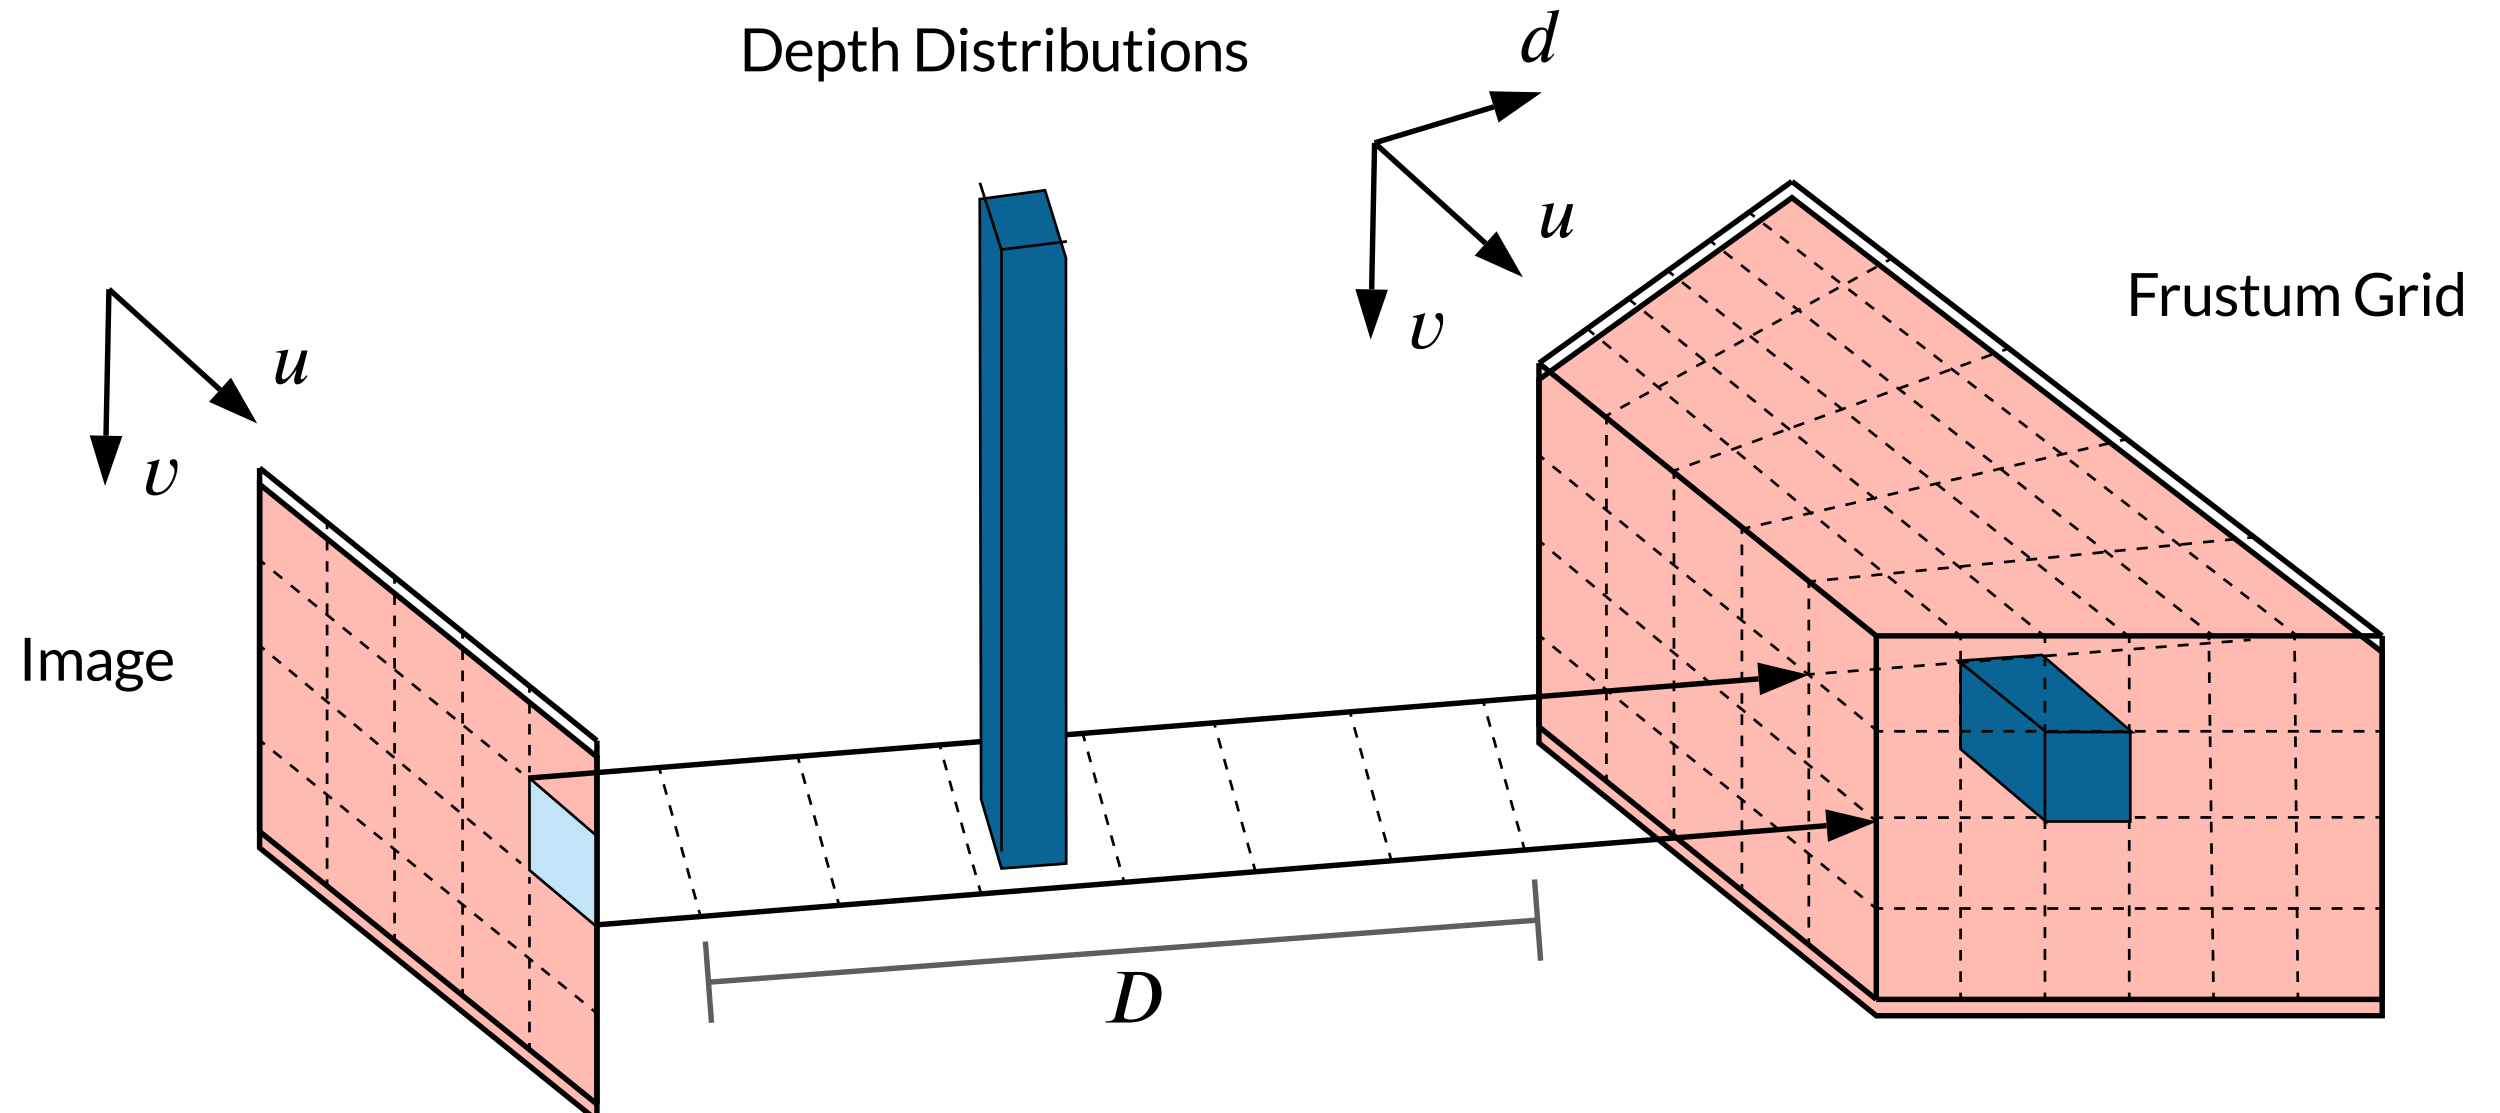 <svg xmlns="http://www.w3.org/2000/svg" xmlns:xlink="http://www.w3.org/1999/xlink" xmlns:lucid="lucid" width="919.69" height="409.45"><g transform="translate(0 0)" lucid:page-tab-id="0_0"><path d="M95.5 172.16l124.1 100.3V406.2L95.5 305.9z" stroke="#000" stroke-width="2" fill="#ffbbb1" filter="url(#a)"/><path d="M95.5 304.9V173.16M95.5 304.87v1.03M95.5 173.2v-1.04M218.82 271.84L96.3 172.8M218.8 271.82l.8.65M96.3 172.8l-.8-.64M218.82 405.58L96.3 306.53M218.8 405.56l.8.64M96.3 306.54l-.8-.64" stroke="#000" stroke-width="2" fill="none"/><path d="M120.33 325.46v-1.95m0-3.9v-3.9m0-3.9v-3.9m0-3.9v-3.92m0-3.9v-3.9m0-3.9v-3.9m0-3.92v-3.9m0-3.9v-3.9m0-3.9v-3.92m0-3.9v-3.9m0-3.9v-3.9m0-3.92v-3.9m0-3.9v-3.9m0-3.9V222m0-3.9v-3.9m0-3.9v-3.9m0-3.92v-3.9m0-3.9v-1.96M120.33 325.45v.5M120.33 192.74v-.52M145.15 345.52v-1.95m0-3.9v-3.9m0-3.9v-3.92m0-3.9v-3.9m0-3.9v-3.9m0-3.92v-3.9m0-3.9v-3.9m0-3.9v-3.92m0-3.9v-3.9m0-3.9v-3.9m0-3.9v-3.9m0-3.92v-3.9m0-3.9v-3.9m0-3.9v-3.92m0-3.9v-3.9m0-3.9v-3.9m0-3.92v-3.9m0-3.9v-1.96M145.15 345.5v.52M145.15 212.8v-.52M170.17 365.75v-1.95m0-3.9V356m0-3.92v-3.9m0-3.9v-3.9m0-3.9v-3.92m0-3.9v-3.9m0-3.9v-3.9m0-3.92v-3.9m0-3.9v-3.9m0-3.9v-3.92m0-3.9v-3.9m0-3.9v-3.9m0-3.92v-3.9m0-3.9v-3.9m0-3.9v-3.92m0-3.9v-3.9m0-3.9v-3.9m0-3.92V233M170.17 365.73v.52M170.17 233.02v-.5M219.2 372.47l-1.54-1.25m-3.08-2.5l-3.08-2.5m-3.08-2.5l-3.1-2.5m-3.07-2.48l-3.08-2.5m-3.08-2.5l-3.1-2.5m-3.08-2.5l-3.08-2.48m-3.08-2.5l-3.1-2.5m-3.07-2.5l-3.1-2.5m-3.07-2.5l-3.1-2.48m-3.07-2.5l-3.08-2.5m-3.1-2.5l-3.07-2.5m-3.07-2.48l-3.08-2.5m-3.1-2.5l-3.07-2.5m-3.08-2.5l-3.08-2.5m-3.1-2.48l-3.07-2.5m-3.08-2.5l-3.08-2.5m-3.1-2.5l-3.08-2.48m-3.08-2.5l-3.08-2.5m-3.1-2.5l-3.07-2.5m-3.1-2.5l-3.08-2.48m-3.08-2.5l-1.54-1.25M219.2 372.46l.4.32M95.9 272.62l-.4-.32" stroke="#000" fill="none"/><path d="M194.78 286.26l24.8 21.3v33.45l-24.8-20.9z" stroke="#000" fill="#c1e4f7"/><path d="M191.3 317.28l-1.5-1.24m-2.98-2.48l-2.98-2.5m-2.98-2.47l-2.98-2.5m-2.98-2.48l-3-2.48m-2.97-2.5l-2.98-2.47m-2.98-2.48l-2.98-2.5m-3-2.48l-2.97-2.5m-2.98-2.47l-2.98-2.48m-3-2.5l-2.97-2.47m-2.98-2.48l-2.98-2.5m-2.98-2.47l-2.98-2.5m-2.98-2.47l-2.98-2.48m-2.98-2.5l-3-2.47m-2.97-2.5l-2.98-2.47m-3-2.48l-2.97-2.5m-2.98-2.47l-2.98-2.47m-2.98-2.5l-1.5-1.23M191.28 317.27l.4.33M95.9 237.8l-.4-.32M191.3 283.85l-1.6-1.3m-3.18-2.58l-3.18-2.58m-3.18-2.6l-3.18-2.58m-3.18-2.6l-3.18-2.57m-3.18-2.6l-3.18-2.57m-3.18-2.6l-3.18-2.57m-3.18-2.58l-3.18-2.6m-3.18-2.57l-3.18-2.6M142 243.8l-3.18-2.6m-3.17-2.57l-3.18-2.58m-3.18-2.58l-3.2-2.6m-3.17-2.57l-3.18-2.6m-3.18-2.57l-3.18-2.6m-3.2-2.58l-3.17-2.58m-3.18-2.6l-3.18-2.57m-3.18-2.6l-1.6-1.28M191.28 283.84l.4.33M95.9 206.3l-.4-.33" stroke="#000" fill="none"/><path d="M219.6 405.2V273.47M219.6 405.18v1.02M219.6 273.5v-1.03" stroke="#000" stroke-width="2" fill="none"/><path d="M194.78 385.64v-1.95m0-3.92v-3.9m0-3.9v-3.92m0-3.9v-3.92m0-3.9v-3.9m0-3.92v-3.9m0-3.92v-3.9m0-3.9v-3.92m0-3.9v-1.96M194.78 385.63v.5M194.78 323.13v-.5M194.78 283.67v-1.93m0-3.84v-3.85m0-3.84v-3.84m0-3.84v-3.85m0-3.84v-1.93M194.78 283.65v.52M194.78 252.92v-.52" stroke="#000" fill="none"/><path d="M876.36 367.65V233.92L659.22 66.74l-93.07 66.87v133.75l124.1 100.3z" stroke="#000" stroke-width="2" fill="#ffbbb1" filter="url(#b)"/><path d="M195.42 286.16l451.56-36.43M195.45 286.16l-1.02.08" stroke="#000" stroke-width="2" fill="none"/><path d="M662.2 248.5l-13.85 5.77-.74-9.24z" stroke="#000" stroke-width="2"/><path d="M392.13 88.9l-7.7-24.9-24 3.24.5 220.75 7.5 25.5 23.8-1.83z" stroke="#000" fill="#0a6495" filter="url(#c)"/><path d="M566.97 133.03l91.43-65.7M567 133l-.85.6M658.38 67.34l.84-.6" stroke="#000" stroke-width="2" fill="none"/><path d="M360.63 67.72l7.7 24.04M360.63 67.73l-.16-.5M368.32 91.75l.15.5M391.98 88.88l-23 2.87M391.97 88.88l.5-.07M368.98 91.75l-.5.06" stroke="#000" fill="none"/><path d="M566.15 266.35V134.6M566.15 266.33v1.02M566.15 134.64v-1.03M689.46 233.3l-122.53-99.06M689.44 233.27l.8.65M566.95 134.26l-.8-.65M689.46 367.03l-122.53-99.05M689.44 367l.8.65M566.95 268l-.8-.65M691.24 233.92h184.12M691.26 233.92h-1.02M875.33 233.92h1.03M875.57 233.3L660 67.36M875.55 233.3l.8.62M660.03 67.37l-.8-.63M691.24 367.65h184.12M691.26 367.65h-1.02M875.33 367.65h1.03" stroke="#000" stroke-width="2" fill="none"/><path d="M590.97 286.9v-1.94m0-3.9v-3.9m0-3.9v-3.92m0-3.9v-3.9m0-3.9v-3.9m0-3.92v-3.9m0-3.9v-3.9m0-3.9v-3.92m0-3.9v-3.9m0-3.9v-3.9m0-3.92v-3.9m0-3.9v-3.9m0-3.9v-3.92m0-3.9v-3.9m0-3.9v-3.9m0-3.92v-3.9m0-3.9v-3.9m0-3.9v-1.97M590.97 286.9v.5M590.97 154.2v-.53M615.8 306.97v-1.95m0-3.9v-3.9m0-3.9v-3.92m0-3.9v-3.9m0-3.9v-3.9m0-3.92v-3.9m0-3.9v-3.9m0-3.9v-3.92m0-3.9v-3.9m0-3.9v-3.9m0-3.92v-3.9m0-3.9v-3.9m0-3.9v-3.92m0-3.9v-3.9m0-3.9v-3.9m0-3.92v-3.9m0-3.9v-3.9m0-3.9v-1.97M615.8 306.96v.5M615.8 174.25v-.52M640.8 327.2v-1.95m0-3.9v-3.9m0-3.92v-3.9m0-3.9v-3.9m0-3.9V294m0-3.9v-3.9m0-3.9v-3.9m0-3.9v-3.9m0-3.9v-3.92m0-3.9v-3.9m0-3.9v-3.92m0-3.9v-3.9m0-3.9v-3.9m0-3.92v-3.9m0-3.9v-3.9m0-3.9v-3.92m0-3.9v-3.9m0-3.9v-1.96M640.8 327.2v.5M640.8 194.47v-.5M665.42 347.1v-1.96m0-3.9v-3.9m0-3.9v-3.9m0-3.92v-3.9m0-3.9v-3.9m0-3.9v-3.92m0-3.9v-3.9m0-3.9v-3.9m0-3.92v-3.9m0-3.9v-3.9m0-3.92v-3.9m0-3.9v-3.9m0-3.9v-3.92m0-3.9v-3.9m0-3.9v-3.9m0-3.92v-3.9m0-3.9v-3.9m0-3.9v-1.96M665.42 347.08v.5M665.42 214.37v-.5M689.85 333.92l-1.54-1.25m-3.08-2.5l-3.08-2.5m-3.08-2.5l-3.08-2.48m-3.1-2.5l-3.07-2.5m-3.07-2.5l-3.08-2.5m-3.1-2.5l-3.07-2.5m-3.08-2.5l-3.1-2.5m-3.07-2.48l-3.08-2.5m-3.08-2.5l-3.1-2.5m-3.07-2.5l-3.08-2.48m-3.08-2.5l-3.1-2.5m-3.07-2.5l-3.08-2.5m-3.1-2.5l-3.08-2.48m-3.08-2.5l-3.08-2.5m-3.08-2.5l-3.1-2.5m-3.07-2.48l-3.07-2.5m-3.1-2.5l-3.07-2.5m-3.08-2.5l-3.08-2.5m-3.1-2.48l-3.07-2.5m-3.08-2.5l-3.08-2.5m-3.1-2.5l-1.53-1.24M689.84 333.9l.4.33M566.55 234.07l-.4-.32M689.85 301.75l-1.54-1.28m-3.07-2.57l-3.1-2.56m-3.07-2.56l-3.08-2.56m-3.08-2.57l-3.1-2.56m-3.07-2.57l-3.08-2.56m-3.1-2.57l-3.07-2.56m-3.08-2.56l-3.08-2.56m-3.1-2.57l-3.07-2.56m-3.08-2.57l-3.1-2.56m-3.07-2.57l-3.08-2.56m-3.08-2.56l-3.1-2.56m-3.07-2.57l-3.08-2.56m-3.1-2.57l-3.08-2.56m-3.08-2.56l-3.08-2.56m-3.1-2.56l-3.07-2.56m-3.1-2.56l-3.07-2.57m-3.1-2.57l-3.07-2.56m-3.08-2.56l-3.1-2.56m-3.07-2.56l-3.07-2.56m-3.08-2.56l-3.1-2.57m-3.07-2.57l-1.54-1.28M689.84 301.74l.4.33M566.55 199.26l-.4-.33M689.85 268.26L688.3 267m-3.08-2.5l-3.08-2.53m-3.08-2.5l-3.08-2.52m-3.1-2.5l-3.07-2.53m-3.07-2.5l-3.08-2.52m-3.1-2.52l-3.07-2.5m-3.08-2.52l-3.1-2.5m-3.07-2.53l-3.08-2.5m-3.08-2.52l-3.1-2.5m-3.07-2.52l-3.08-2.5m-3.08-2.52l-3.1-2.52m-3.07-2.5l-3.08-2.52m-3.1-2.52l-3.08-2.5m-3.08-2.52l-3.08-2.5m-3.1-2.53l-3.07-2.5m-3.1-2.52l-3.07-2.52m-3.1-2.5l-3.07-2.5m-3.08-2.52l-3.08-2.52m-3.1-2.5l-3.07-2.52m-3.08-2.52l-3.08-2.5m-3.1-2.52l-1.53-1.26M689.84 268.25l.4.32M566.55 167.75l-.4-.32M875.86 300.68h-2m-4.04 0h-4.02m-4.03 0h-4.02m-4.03 0h-4.02m-4.02.02h-4.03m-4.02 0h-4.03m-4.02 0h-4.03m-4.02 0h-4.03m-4.02.02h-4.02m-4.03 0h-4.02m-4.02 0h-4.02m-4.03 0h-4.02m-4 0l-4.04.02m-4.02 0h-4.03m-4 0h-4.04m-4.02 0h-4.03m-4 0h-4.03m-4.03.02h-4.02m-4.03 0h-4.03m-4.03 0h-4.02m-4.03 0h-4.03m-4.02.02h-4.03m-4.02 0h-4.03m-4.02 0h-2M875.85 300.68h.5M690.75 300.8h-.5M875.86 334.22h-2m-4.04 0h-4.02m-4.03 0h-4.02m-4.03 0h-4.02m-4.02 0h-4.03m-4.02 0h-4.03m-4.02 0h-4.03m-4.02 0h-4.03m-4.02 0h-4.02m-4.03 0h-4.02m-4.02 0h-4.02m-4.03 0h-4.02m-4 0h-4.04m-4.02 0h-4.03m-4 0h-4.04m-4.02 0h-4.03m-4 0h-4.03m-4.03 0h-4.02m-4.03 0h-4.03m-4.03 0h-4.02m-4.03 0h-4.03m-4.02 0h-4.03m-4.02 0h-4.03m-4.02 0h-2M875.85 334.22h.5M690.75 334.22h-.5M590.86 153l1.74-.97m3.5-1.93l3.48-1.92m3.5-1.93l3.48-1.92m3.5-1.92l3.47-1.92m3.5-1.92l3.48-1.93m3.5-1.92l3.5-1.9m3.48-1.94l3.5-1.92m3.48-1.92l3.48-1.93m3.5-1.93l3.48-1.93m3.5-1.92l3.48-1.92m3.5-1.93l3.48-1.92m3.5-1.93l3.47-1.92m3.5-1.92l3.48-1.93m3.5-1.92l3.48-1.92m3.5-1.92l3.5-1.92m3.48-1.93l1.74-.96M590.87 152.98l-.45.25M695.5 95.28l.46-.25M615.77 173.17l1.92-.7m3.83-1.4l3.83-1.4m3.84-1.4l3.83-1.4m3.84-1.4l3.83-1.4m3.84-1.4l3.84-1.4m3.83-1.4l3.85-1.4m3.83-1.42l3.84-1.4m3.83-1.4l3.84-1.4m3.82-1.4l3.84-1.4m3.83-1.4l3.83-1.4m3.84-1.4l3.83-1.4m3.84-1.4l3.83-1.4m3.84-1.4l3.84-1.42m3.84-1.4l3.83-1.4m3.85-1.4l3.83-1.4m3.84-1.4l3.84-1.4m3.83-1.4l1.9-.7M615.8 173.17l-.5.17M738.5 128.33l.48-.18M666.04 213.9l2.04-.2m4.06-.4l4.07-.4m4.08-.4l4.06-.42m4.07-.4l4.08-.4m4.06-.42l4.07-.4m4.08-.4l4.06-.4m4.07-.42l4.08-.4m4.07-.4L725 208m4.08-.4l4.07-.4m4.06-.42l4.08-.4m4.07-.4l4.06-.4m4.08-.42l4.07-.4m4.06-.4l4.08-.42m4.07-.4l4.07-.4m4.06-.4l4.07-.42m4.07-.4l4.06-.4m4.07-.42l4.07-.4m4.06-.4l4.07-.42m4.07-.4l4.06-.4m4.07-.4l4.07-.42m4.07-.4l2.02-.2M666.06 213.9l-.52.06M828.7 197.67l.52-.05M641.94 194.37l1.95-.45m3.87-.9l3.9-.92m3.88-.9l3.88-.92m3.9-.9l3.88-.9m3.9-.92l3.88-.9m3.9-.92l3.88-.9m3.88-.92l3.9-.9m3.88-.92l3.88-.9m3.9-.9l3.88-.92m3.88-.9l3.9-.92m3.88-.9l3.88-.92m3.9-.9l3.88-.9m3.88-.92l3.9-.9m3.88-.92l3.88-.9m3.9-.92l3.88-.9m3.88-.9l3.9-.92m3.88-.9l3.88-.92m3.9-.9l3.88-.92m3.88-.9l1.95-.46M641.96 194.37l-.5.12M781.85 161.66l.5-.12M600.15 110.8l1.58 1.28m3.15 2.56l3.16 2.56m3.15 2.56l3.14 2.56m3.16 2.56l3.15 2.55m3.16 2.56l3.16 2.55m3.16 2.56l3.15 2.57m3.16 2.56l3.15 2.55m3.15 2.56l3.16 2.56m3.14 2.56l3.16 2.56m3.15 2.55l3.16 2.56m3.16 2.56l3.15 2.55m3.17 2.56l3.15 2.57m3.16 2.55l3.15 2.56m3.16 2.56l3.14 2.56m3.16 2.56l3.15 2.56m3.15 2.55l3.16 2.56m3.15 2.56l3.17 2.55m3.15 2.56l3.16 2.57m3.15 2.55l3.15 2.56m3.16 2.56l3.15 2.56m3.15 2.56l3.15 2.55m3.16 2.57l3.15 2.56m3.17 2.56l3.15 2.55m3.15 2.56l3.16 2.56m3.15 2.56l1.58 1.28M600.16 110.8l-.4-.3M751.55 233.6l.4.32M584.96 121.83l1.54 1.27m3.1 2.54l3.08 2.54m3.1 2.54l3.07 2.54m3.1 2.54l3.08 2.54m3.08 2.54l3.1 2.54m3.1 2.54l3.08 2.54m3.08 2.54l3.1 2.54m3.08 2.54l3.1 2.54m3.07 2.54l3.1 2.54m3.1 2.54l3.07 2.54m3.1 2.54l3.08 2.54m3.1 2.54l3.07 2.55m3.1 2.53l3.08 2.54m3.1 2.54l3.07 2.55m3.1 2.54l3.08 2.53m3.1 2.54l3.07 2.54m3.1 2.55l3.08 2.54m3.08 2.53l3.1 2.54m3.08 2.54l3.1 2.55m3.07 2.54l3.1 2.53m3.08 2.54l3.1 2.54m3.08 2.55l3.1 2.54m3.08 2.53l1.54 1.27M584.97 121.84l-.4-.33M720.8 233.6l.4.32M614.13 100.1l1.56 1.24m3.1 2.47l3.13 2.5m3.12 2.46l3.12 2.47m3.12 2.47l3.1 2.48m3.13 2.47l3.12 2.47m3.12 2.47l3.12 2.46m3.1 2.48l3.12 2.47m3.12 2.48l3.12 2.47m3.12 2.48l3.12 2.47m3.12 2.47l3.12 2.47m3.12 2.47l3.12 2.5m3.12 2.46l3.12 2.47m3.12 2.47l3.12 2.48m3.12 2.47l3.12 2.47m3.12 2.47l3.12 2.46m3.12 2.48l3.12 2.47m3.12 2.48l3.12 2.47m3.12 2.48l3.12 2.47m3.12 2.47l3.12 2.47m3.12 2.47l3.12 2.5m3.12 2.46l3.12 2.47m3.12 2.47l3.12 2.48m3.12 2.47l3.12 2.47m3.12 2.47l3.12 2.46m3.12 2.48l3.12 2.47m3.12 2.48l3.12 2.47m3.12 2.48l3.12 2.47m3.12 2.47l1.56 1.24M614.14 100.1l-.4-.3M782.6 233.6l.4.32M629.37 88.78l1.6 1.25m3.17 2.5l3.18 2.5m3.18 2.5l3.18 2.5m3.18 2.48l3.18 2.5m3.18 2.5l3.18 2.5m3.18 2.5l3.18 2.5m3.18 2.5l3.18 2.5m3.18 2.5l3.18 2.5m3.18 2.48l3.18 2.5m3.18 2.5l3.18 2.5m3.18 2.5l3.18 2.5m3.18 2.5l3.18 2.48m3.18 2.5l3.18 2.5m3.18 2.5l3.18 2.5m3.18 2.5l3.18 2.48m3.18 2.5l3.18 2.5m3.18 2.5l3.18 2.5m3.18 2.5l3.18 2.5m3.18 2.48l3.18 2.5m3.18 2.5l3.18 2.5m3.18 2.5l3.18 2.5m3.18 2.5l3.18 2.48m3.18 2.5l3.18 2.5m3.18 2.5l3.18 2.5m3.18 2.5l3.18 2.5m3.18 2.48l3.18 2.5m3.18 2.5l3.18 2.5m3.18 2.5l3.18 2.5m3.18 2.5l3.18 2.48m3.18 2.5l1.6 1.25M629.38 88.8l-.4-.33M813.8 233.6l.4.32M643.93 78.55l1.57 1.2m3.13 2.44l3.14 2.4m3.13 2.43l3.14 2.42m3.14 2.43l3.13 2.42m3.15 2.42l3.14 2.43m3.12 2.42l3.14 2.42m3.13 2.4l3.13 2.44m3.14 2.42l3.13 2.42m3.14 2.43l3.13 2.43m3.14 2.42l3.15 2.42m3.13 2.43l3.14 2.42m3.14 2.42l3.13 2.42m3.13 2.43l3.13 2.4m3.14 2.43l3.14 2.43m3.13 2.42l3.14 2.42m3.14 2.42l3.14 2.43m3.14 2.42l3.13 2.42m3.14 2.42l3.13 2.42m3.13 2.42l3.14 2.42m3.13 2.43l3.14 2.43m3.14 2.42l3.14 2.43m3.14 2.42l3.13 2.42m3.15 2.42l3.14 2.43m3.12 2.42l3.14 2.4m3.14 2.43l3.13 2.43m3.14 2.42l3.13 2.42m3.14 2.43l3.14 2.42m3.13 2.42l3.15 2.42m3.13 2.42l3.14 2.42m3.14 2.42l3.13 2.43m3.13 2.4l3.14 2.43m3.13 2.42l3.14 2.43m3.13 2.42l1.57 1.2M643.94 78.56l-.4-.3M844.63 233.6l.4.32" stroke="#000" fill="none"/><path d="M721.26 244.1l34.27 22.88-2.77 35.38-31.5-26.77z" stroke="#000" fill="#0a6495"/><path d="M752.28 269.02h31.4v33.18h-31.4z" stroke="#000" fill="#0a6495"/><path d="M876.36 366.65V234.92M876.36 366.63v1.02M876.36 234.94v-1.02" stroke="#000" stroke-width="2" fill="none"/><path d="M721.26 367.15v-1.96m0-3.94v-3.93m0-3.93v-3.93m0-3.92v-3.93m0-3.93v-3.94m0-3.93v-3.93m0-3.93v-3.93m0-3.93v-3.9m0-3.94v-3.93m0-3.93v-3.93m0-3.93v-3.93m0-3.92v-3.93m0-3.93v-3.92m0-3.93v-3.93m0-3.93v-3.92m0-3.93v-3.93m0-3.93v-3.94m0-3.92v-1.97M721.26 367.14v.5M721.26 233.58v-.5M752.28 367.15v-2m0-4v-4.03m0-4v-4.02m0-4v-4.03m0-4v-4.02m0-4v-4.02m0-4.02v-4m0-4v-4.02m0-4.02v-2M752.28 367.14v.5M752.28 302.97v-.5M783.3 367.15v-2m0-4v-4.03m0-4v-4.02m0-4v-4.03m0-4v-4.02m0-4v-4.02m0-4.02v-4m0-4v-4.02m0-4.02v-2M783.3 367.14v.5M783.3 302.97v-.5M814.3 367.15v-1.96m-.06-3.94l-.05-3.93m-.06-3.93l-.05-3.93m-.06-3.92l-.05-3.93m-.07-3.93l-.05-3.94m-.05-3.93l-.05-3.93m-.05-3.93l-.05-3.93m-.05-3.93l-.05-3.9m-.05-3.94l-.05-3.93m-.05-3.93l-.05-3.93m-.05-3.93l-.05-3.93m-.05-3.92l-.05-3.93m-.05-3.93l-.05-3.92m-.05-3.93l-.05-3.93m-.05-3.93l-.05-3.92m-.05-3.93l-.05-3.93m-.05-3.93l-.05-3.94m-.05-3.92l-.03-1.97M814.3 367.14l.02.5M812.6 233.58v-.5M845.33 367.15v-1.96m-.05-3.94l-.04-3.93m-.03-3.93l-.03-3.93m-.04-3.92l-.03-3.93m-.04-3.93l-.04-3.94m-.03-3.93l-.05-3.93m-.03-3.93l-.04-3.93m-.04-3.93l-.03-3.9m-.03-3.94l-.04-3.93m-.03-3.93l-.04-3.93m-.03-3.93l-.04-3.93m-.05-3.92l-.03-3.93m-.04-3.93l-.04-3.92m-.03-3.93l-.03-3.93m-.03-3.93l-.04-3.92m-.04-3.93l-.03-3.93m-.04-3.93l-.05-3.94m-.03-3.92l-.02-1.97M845.33 367.14v.5M844.1 233.58v-.5" stroke="#000" fill="none"/><path d="M690.24 366.65V234.92M690.24 366.63v1.02M690.24 234.94v-1.02" stroke="#000" stroke-width="2" fill="none"/><path d="M720.48 243.1l30.7-2.16 33.07 28.35h-31.5z" stroke="#000" fill="#0a6495"/><path d="M752.28 268.52v-2.13m0-4.27v-4.27m0-4.26v-4.26m0-4.27v-4.26m0-4.25v-2.13M752.28 268.5v.52M752.28 234.43v-.5M783.3 268.52v-2.13m0-4.27v-4.27m0-4.26v-4.26m0-4.27v-4.26m0-4.25v-2.13M783.3 268.5v.52M783.3 234.43v-.5M242.56 282.72l.54 1.93m1.07 3.85l1.08 3.86m1.07 3.85l1.07 3.86m1.07 3.86l1.07 3.85m1.08 3.85l1.07 3.86m1.06 3.85l1.08 3.85m1.07 3.86l1.1 3.85m1.06 3.84l.54 1.93M242.56 282.73l-.13-.5M257.6 336.66l.13.5" stroke="#000" fill="none"/><path d="M220.42 340.16l451.56-36.43M220.45 340.16l-1.02.08" stroke="#000" stroke-width="2" fill="none"/><path d="M687.2 302.5l-13.85 5.77-.74-9.24z" stroke="#000" stroke-width="2"/><path d="M368.43 91.74v221M368.43 91.75v-.5M368.43 312.73v.5" stroke="#000" fill="none"/><path d="M239.8 0h251.95v38.48H239.8z" stroke="#000" stroke-opacity="0" stroke-width="2" fill="#fff" fill-opacity="0"/><use xlink:href="#d" transform="matrix(1,0,0,1,244.786,5) translate(27.257 21.231)"/><use xlink:href="#e" transform="matrix(1,0,0,1,244.786,5) translate(90.735 21.231)"/><path d="M293.56 278.72l.54 1.93m1.07 3.85l1.08 3.86m1.07 3.85l1.07 3.86m1.07 3.86l1.07 3.85m1.08 3.85l1.07 3.86m1.06 3.85l1.08 3.85m1.07 3.86l1.1 3.85m1.06 3.84l.54 1.93M293.56 278.73l-.13-.5M308.6 332.66l.13.5" stroke="#000" fill="none"/><path d="M0 224.18h70v38.48H0z" stroke="#000" stroke-opacity="0" stroke-width="2" fill="#fff" fill-opacity="0"/><use xlink:href="#f" transform="matrix(1,0,0,1,5,229.179) translate(1.784 21.231)"/><path d="M345.56 273.72l.54 1.93m1.07 3.85l1.08 3.86m1.07 3.85l1.07 3.86m1.07 3.86l1.07 3.85m1.08 3.85l1.07 3.86m1.06 3.85l1.08 3.85m1.07 3.86l1.1 3.85m1.06 3.84l.54 1.93M345.56 273.73l-.13-.5M360.6 327.66l.13.5M398.56 270.72l.54 1.93m1.07 3.85l1.08 3.86m1.07 3.85l1.07 3.86m1.07 3.86l1.07 3.85m1.08 3.85l1.07 3.86m1.06 3.85l1.08 3.85m1.07 3.86l1.1 3.85m1.06 3.84l.54 1.93M398.56 270.73l-.13-.5M413.6 324.66l.13.5M446.56 265.72l.54 1.93m1.07 3.85l1.08 3.86m1.07 3.85l1.07 3.86m1.07 3.86l1.07 3.85m1.08 3.85l1.07 3.86m1.06 3.85l1.08 3.85m1.07 3.86l1.1 3.85m1.06 3.84l.54 1.93M446.56 265.73l-.13-.5M461.6 319.66l.13.5M496.56 261.72l.54 1.93m1.07 3.85l1.08 3.86m1.07 3.85l1.07 3.86m1.07 3.86l1.07 3.85m1.08 3.85l1.07 3.86m1.06 3.85l1.08 3.85m1.07 3.86l1.1 3.85m1.06 3.84l.54 1.93M496.56 261.73l-.13-.5M511.6 315.66l.13.5M545.56 257.72l.54 1.93m1.07 3.85l1.08 3.86m1.07 3.85l1.07 3.86m1.07 3.86l1.07 3.85m1.08 3.85l1.07 3.86m1.06 3.85l1.08 3.85m1.07 3.86l1.1 3.85m1.06 3.84l.54 1.93M545.56 257.73l-.13-.5M560.6 311.66l.13.5" stroke="#000" fill="none"/><path d="M405.5 354.78h22.53v25H405.5z" fill="#fff" fill-opacity="0"/><path d="M411.04 357.56h8.03c5.36 0 8.24 2.94 8.24 7.84 0 6-4.64 10.77-12 10.77h-8.7l.1-.46h.52c2.1 0 2.77-.8 3-1.76l3.47-14.15c.05-.24.1-.5.1-.7 0-.63-.5-1.05-2.2-1.05h-.7m6.15.68l-3.48 14.36c-.14.53-.14.67-.14.76 0 1.17 1.7 1.22 2.7 1.22 5.48 0 7.73-5.24 7.73-9.26 0-3.27-.94-7.17-5.13-7.17-.57 0-1.22.02-1.68.08"/><path d="M774.8 88.2h139.27v38.47H774.8z" stroke="#000" stroke-opacity="0" stroke-width="2" fill="#fff" fill-opacity="0"/><use xlink:href="#g" transform="matrix(1,0,0,1,779.803,93.189) translate(2.361 23.043)"/><use xlink:href="#h" transform="matrix(1,0,0,1,779.803,93.189) translate(85.65 23.043)"/><path d="M259.64 361.4l307-23M259.5 346.36l2.25 29.9M566.75 353.42l-2.24-29.9" stroke="#5e5e5e" stroke-width="2" fill="none"/><path d="M506.42 53.24l40.1 36.3M506.44 53.25l-.76-.7" stroke="#000" stroke-width="2" fill="none"/><path d="M557.83 99.8l-13.68-6.15 6.22-6.87z" stroke="#000" stroke-width="2"/><path d="M505.66 53.56l-1.06 52.9M505.66 53.6l.02-1.04" stroke="#000" stroke-width="2" fill="none"/><path d="M504.3 121.73l-4.35-14.36 9.26.2z" stroke="#000" stroke-width="2"/><path d="M506.64 52.27l42.88-12.96M506.66 52.27l-.98.3" stroke="#000" stroke-width="2" fill="none"/><path d="M564.13 34.9l-12.3 8.56-2.7-8.87z" stroke="#000" stroke-width="2"/><path d="M558.58 1.26h15.17v25h-15.17z" fill="#fff" fill-opacity="0"/><path d="M573.6 3.62l-4.25 17.03c-.03.1-.06.26-.06.35 0 .17.14.25.42.25.57 0 1.37-1 1.77-1.6l.3.35c-.85 1.28-2.36 3-3.7 3-.9 0-1.14-.66-1.14-1.18 0-.57.06-.97.28-1.82h-.14c-2.1 2.65-3.82 3-4.87 3-2.08 0-2.5-2.12-2.5-3.63 0-2.93 2.93-9.28 7.3-9.28 1.64 0 2.3.73 2.32 1.4h.06l1.52-5.94c.03-.12.06-.23.06-.35 0-.36-.2-.56-.94-.56-.26 0-.57.06-.77.1l-.12-.44m-.23 8.66c0-1.34-.42-2.02-1.6-2.02-2.8 0-5.12 5.7-5.12 8.43 0 1.4.8 1.88 1.6 1.88 2 0 3.87-2.67 4.67-5.3.3-1 .45-2.1.45-3"/><path d="M566.1 71.26h13.53v19.67H566.1z" fill="#fff" fill-opacity="0"/><path d="M578.76 75.12l-2.54 9.9c-.03.13-.03.2-.03.27 0 .22.1.4.4.4.6 0 1.13-.75 1.62-1.32l.14-.17.37.32c-.66.94-2.1 3.05-3.76 3.05-.83 0-1.14-.54-1.14-1.48 0-.27.03-.72.1-1.07l.75-2.7h-.02c-.2.14-2.77 3.6-3.9 4.44-.66.5-1.4.8-2.06.8-1.34 0-1.74-1.03-1.74-2.1 0-.6.1-1.15.23-1.7l1.67-6.57c.12-.43.17-.6.17-.7 0-.35-.3-.67-.94-.67-.2 0-.54.03-.74.1l-.08-.44 4.47-.75-2.4 9.3c-.05.24-.08.44-.08.67 0 .6.23.97.74.97.72 0 1.86-.9 2.86-2.2 1.23-1.63 2.54-4.16 3.1-6.24l.6-2.14h2.2"/><path d="M517.27 112.1h14.43v19.68h-14.43z" fill="#fff" fill-opacity="0"/><path d="M524.3 115.23l-2.52 9.3c-.1.28-.12.6-.12.9 0 1.1.57 1.88 1.7 1.88 3.1 0 5.08-3.2 6-5.77.22-.68.42-1.4.42-2.1 0-2.12-1.74-1.86-1.74-3.1 0-.98.72-1.2 1.54-1.2 1.2 0 1.34 1.44 1.34 2.35 0 2.83-1.1 5.7-2.76 7.98-1.23 1.7-3.42 2.96-5.53 2.96-1.82 0-3.3-.57-3.3-2.65 0-.6.08-1.2.25-1.76l1.65-5.97c.06-.23.15-.5.15-.72 0-.56-1.26-.56-1.63-.56v-.42c1.48-.37 3.02-.57 4.45-1.2"/><path d="M40.82 107.06l40.1 36.3M40.84 107.08l-.76-.7" stroke="#000" stroke-width="2" fill="none"/><path d="M92.23 153.62l-13.68-6.14 6.22-6.88z" stroke="#000" stroke-width="2"/><path d="M40.06 107.4L39 160.3M40.06 107.42l.02-1.03" stroke="#000" stroke-width="2" fill="none"/><path d="M38.7 175.55l-4.35-14.35 9.27.18z" stroke="#000" stroke-width="2"/><path d="M100.5 125.08h13.53v19.67H100.5z" fill="#fff" fill-opacity="0"/><path d="M113.16 128.95l-2.54 9.9c-.02.12-.02.18-.02.27 0 .22.1.4.4.4.6 0 1.13-.74 1.62-1.3l.14-.2.37.33c-.65.94-2.1 3.05-3.76 3.05-.83 0-1.14-.55-1.14-1.5 0-.24.03-.7.1-1.04l.76-2.7h-.04c-.2.14-2.77 3.58-3.9 4.44-.66.48-1.4.8-2.06.8-1.34 0-1.73-1.03-1.73-2.1 0-.6.08-1.15.22-1.7l1.67-6.57c.12-.43.17-.6.17-.72 0-.33-.3-.64-.94-.64-.2 0-.54.03-.74.08l-.08-.42 4.47-.74-2.4 9.28c-.05.26-.08.46-.08.7 0 .6.23.96.74.96.73 0 1.87-.9 2.86-2.2 1.23-1.62 2.54-4.16 3.1-6.24l.6-2.13h2.2"/><path d="M51.68 165.94H66.1v19.67H51.68z" fill="#fff" fill-opacity="0"/><path d="M58.7 169.06l-2.52 9.3c-.1.27-.12.6-.12.9 0 1.08.57 1.88 1.7 1.88 3.1 0 5.08-3.22 6-5.78.22-.7.42-1.4.42-2.1 0-2.12-1.74-1.86-1.74-3.12 0-.97.72-1.2 1.54-1.2 1.2 0 1.34 1.46 1.34 2.37 0 2.83-1.1 5.7-2.76 8-1.23 1.7-3.42 2.95-5.53 2.95-1.82 0-3.3-.57-3.3-2.65 0-.6.08-1.2.25-1.77l1.66-5.98c.05-.23.14-.48.14-.7 0-.58-1.26-.58-1.63-.58v-.43c1.5-.37 3.02-.57 4.45-1.2"/><path d="M665.54 248.1l2.03-.17m4.04-.3l4.06-.33m4.05-.3l4.05-.33m4.05-.32l4.05-.3m4.05-.33l4.04-.32m4.05-.3l4.04-.33m4.04-.3l4.05-.33m4.05-.32l4.04-.3m4.05-.33l4.05-.32m4.04-.32l4.05-.32m4.06-.3l4.05-.33m4.05-.3l4.05-.32m4.05-.32l4.04-.3m4.04-.33l4.05-.32m4.03-.3l4.05-.32m4.05-.32l4.05-.3m4.04-.33l4.05-.3m4.05-.33l4.04-.32m4.05-.3l4.06-.33m4.04-.32l4.05-.3m4.05-.33l2.02-.16M665.56 248.1l-.52.03M827.4 235.44l.52-.04M875.86 269.02h-2m-4.04 0h-4.02m-4.03 0h-4.02m-4.03 0h-4.02m-4.02 0h-4.03m-4.02 0h-4.03m-4.02 0h-4.03m-4.02 0h-4.03m-4.02 0h-4.02m-4.03 0h-4.02m-4.02 0h-4.02m-4.03 0h-4.02m-4 0h-4.04m-4.02 0h-4.03m-4 0h-4.04m-4.02 0h-4.03m-4 0h-4.03m-4.03 0h-4.02m-4.03 0h-4.03m-4.03 0h-4.02m-4.03 0h-4.03m-4.02 0h-4.03m-4.02 0h-4.03m-4.02 0h-2M875.85 269.02h.5M690.75 269.03h-.5" stroke="#000" fill="none"/><defs><filter id="a" filterUnits="objectBoundingBox" x="-.08" y="-.02" width="1.16" height="1.09"><feOffset result="offOut" in="SourceAlpha" dy="6"/><feGaussianBlur result="blurOut" in="offOut" stdDeviation="5"/><feColorMatrix result="colorOut" in="blurOut" values="0 0 0 0 0 0 0 0 0 0 0 0 0 0 0 0 0 0 0.502 0"/><feBlend in="SourceGraphic" in2="colorOut"/></filter><filter id="b" filterUnits="objectBoundingBox" x="-.03" y="-.01" width="1.06" height="1.07"><feOffset result="offOut" in="SourceAlpha" dy="6"/><feGaussianBlur result="blurOut" in="offOut" stdDeviation="5"/><feColorMatrix result="colorOut" in="blurOut" values="0 0 0 0 0 0 0 0 0 0 0 0 0 0 0 0 0 0 0.502 0"/><feBlend in="SourceGraphic" in2="colorOut"/></filter><filter id="c" filterUnits="objectBoundingBox" x="-.31" y="-.02" width="1.63" height="1.08"><feOffset result="offOut" in="SourceAlpha" dy="6"/><feGaussianBlur result="blurOut" in="offOut" stdDeviation="5"/><feColorMatrix result="colorOut" in="blurOut" values="0 0 0 0 0 0 0 0 0 0 0 0 0 0 0 0 0 0 0.502 0"/><feBlend in="SourceGraphic" in2="colorOut"/></filter><path d="M1365-1009c68 170 68 416 0 586C1264-171 1053 0 710 0H174v-1433h536c343 5 555 172 655 424zM710-157c338-11 507-216 507-559s-169-560-507-560H369v1119h341" id="i"/><path d="M954-142C850-8 572 61 364-22 180-96 74-268 74-527c0-234 108-389 275-463 59-26 125-39 198-39 273 0 420 174 420 453 0 48-2 70-43 70H250c8 226 98 375 322 380 114 2 191-38 258-82 70-46 94 37 124 66zM807-617c-5-171-86-278-256-281-181-3-273 116-295 281h551" id="j"/><path d="M602 14c-133 0-212-47-278-119v448H146v-1356c60 6 147-22 154 37l15 120c80-93 179-175 341-175 282 0 383 224 383 518 0 237-92 406-253 487-54 27-116 40-184 40zm253-527c-3-212-53-374-258-374-136 0-207 69-273 153v490c57 77 121 120 238 120 207 0 295-164 293-389" id="k"/><path d="M698-76c-54 52-145 92-245 92-162 1-249-96-249-260v-620c-58-9-160 26-160-39v-71l166-21 41-313c4-50 80-30 131-34v349h290v129H382v608c-2 78 40 125 111 126 60 2 88-33 128-48 9 0 18 6 25 17" id="l"/><path d="M598-887c-125 2-207 68-274 141V0H146v-1473h178v596c81-82 173-152 326-152 232 0 339 151 339 384V0H811v-645c0-149-65-244-213-242" id="m"/><g id="d"><use transform="matrix(0.011,0,0,0.011,0,0)" xlink:href="#i"/><use transform="matrix(0.011,0,0,0.011,16.197,0)" xlink:href="#j"/><use transform="matrix(0.011,0,0,0.011,27.469,0)" xlink:href="#k"/><use transform="matrix(0.011,0,0,0.011,39.343,0)" xlink:href="#l"/><use transform="matrix(0.011,0,0,0.011,47.366,0)" xlink:href="#m"/></g><path d="M344-1013V0H166v-1013h178zm-88-446c77 0 128 52 128 128 0 75-52 126-128 126-75 0-126-51-126-126 0-76 50-128 126-128" id="n"/><path d="M409-112c121-3 207-52 207-167 0-134-157-142-264-181-133-48-263-98-263-275 0-197 153-290 360-294 139-3 243 49 317 118-26 35-46 114-111 76-53-31-114-63-202-61-108 3-195 44-195 147 0 129 158 136 262 175 128 48 263 93 263 264C783-89 627 12 400 16 255 19 139-39 62-107c27-41 57-128 128-81 57 38 118 78 219 76" id="o"/><path d="M584-856c-148 6-210 94-260 211V0H146v-1013c62 7 151-25 157 49l12 158c66-138 184-259 384-216 23 5 44 16 63 27l-23 133c-5 17-15 25-31 25-36 0-71-21-124-19" id="p"/><path d="M608 14c-142 0-221-61-286-144-9 50 6 130-55 130H152v-1473h179v606c78-87 176-162 331-162 283 0 384 222 384 516 0 237-93 406-254 487-54 27-116 40-184 40zm254-527c-2-212-53-374-258-374-136 0-207 69-273 153v490c56 77 120 120 237 120 208 0 296-164 294-389" id="q"/><path d="M461 16c-231 0-339-149-339-383v-646h178v646c0 148 67 243 213 241 125-2 207-66 274-140v-747h178V0c-60-6-146 22-154-37l-14-109C716-60 619 16 461 16" id="r"/><path d="M1038-507c0 321-164 521-482 521S72-187 72-507c0-248 107-410 284-485 60-25 126-37 200-37 317 0 482 201 482 522zm-782 1c0 225 80 381 300 381 213 0 298-159 298-381 0-223-84-383-298-383-221 0-300 158-300 383" id="s"/><path d="M598-887c-125 2-207 68-274 141V0H146v-1013c60 6 147-22 154 37l14 110c82-87 177-163 336-163 232 0 339 151 339 384V0H811v-645c0-149-65-244-213-242" id="t"/><g id="e"><use transform="matrix(0.011,0,0,0.011,0,0)" xlink:href="#i"/><use transform="matrix(0.011,0,0,0.011,16.197,0)" xlink:href="#n"/><use transform="matrix(0.011,0,0,0.011,21.704,0)" xlink:href="#o"/><use transform="matrix(0.011,0,0,0.011,31.04,0)" xlink:href="#l"/><use transform="matrix(0.011,0,0,0.011,39.063,0)" xlink:href="#p"/><use transform="matrix(0.011,0,0,0.011,47.732,0)" xlink:href="#n"/><use transform="matrix(0.011,0,0,0.011,53.238,0)" xlink:href="#q"/><use transform="matrix(0.011,0,0,0.011,65.263,0)" xlink:href="#r"/><use transform="matrix(0.011,0,0,0.011,77.223,0)" xlink:href="#l"/><use transform="matrix(0.011,0,0,0.011,85.246,0)" xlink:href="#n"/><use transform="matrix(0.011,0,0,0.011,90.753,0)" xlink:href="#s"/><use transform="matrix(0.011,0,0,0.011,102.713,0)" xlink:href="#t"/><use transform="matrix(0.011,0,0,0.011,114.672,0)" xlink:href="#o"/></g><path d="M404 0H210v-1433h194V0" id="u"/><path d="M550-887c-107 0-172 65-226 132V0H146v-1013c60 6 147-22 154 37l13 104c69-80 148-156 287-157 148-1 223 92 258 211 51-126 153-211 323-211 232 0 338 149 338 384V0h-178v-645c1-148-62-242-203-242-142 0-218 94-218 242V0H742v-645c1-149-54-242-192-242" id="v"/><path d="M537-1031c235 0 353 147 353 383V0c-58-5-129 17-142-42l-20-94C637-55 545 19 375 16 200 13 92-76 92-253c0-184 160-243 332-285 79-19 176-28 291-31 12-184-31-318-200-318-113 0-181 45-243 91-36 26-82 14-99-17l-32-57c101-96 215-161 396-161zM263-261c0 103 62 152 165 152 140 0 216-64 287-136v-211c-141 4-258 19-349 60-60 27-103 62-103 135" id="w"/><path d="M103-704c0-220 160-326 384-326 92 0 169 21 228 57h275c-2 53 13 100-42 108l-115 16c43 79 45 196 5 279-58 120-176 191-351 193-47 0-92-6-134-17-50 22-100 108-36 142 165 88 511-13 621 164 40 65 36 170-4 240-77 134-229 213-441 213-193 0-343-50-415-167-19-32-28-66-28-101 3-117 84-175 178-211-54-27-98-64-94-143 4-90 64-137 129-173-91-51-160-139-160-274zM334-85C254-53 162 38 224 138c97 157 586 133 579-83C799-63 659-58 543-68c-70-6-146-6-209-17zm-67-614c0 134 84 204 220 204 137 0 221-69 221-204 0-129-85-203-221-203-135 0-220 74-220 203" id="x"/><g id="f"><use transform="matrix(0.011,0,0,0.011,0,0)" xlink:href="#u"/><use transform="matrix(0.011,0,0,0.011,6.604,0)" xlink:href="#v"/><use transform="matrix(0.011,0,0,0.011,24.264,0)" xlink:href="#w"/><use transform="matrix(0.011,0,0,0.011,35.17,0)" xlink:href="#x"/><use transform="matrix(0.011,0,0,0.011,46.162,0)" xlink:href="#j"/></g><path d="M1057-1433v158H369v501h588v158H369V0H174v-1433h883" id="y"/><g id="g"><use transform="matrix(0.011,0,0,0.011,0,0)" xlink:href="#y"/><use transform="matrix(0.011,0,0,0.011,11.53,0)" xlink:href="#p"/><use transform="matrix(0.011,0,0,0.011,20.198,0)" xlink:href="#r"/><use transform="matrix(0.011,0,0,0.011,32.158,0)" xlink:href="#o"/><use transform="matrix(0.011,0,0,0.011,41.494,0)" xlink:href="#l"/><use transform="matrix(0.011,0,0,0.011,49.517,0)" xlink:href="#r"/><use transform="matrix(0.011,0,0,0.011,61.477,0)" xlink:href="#v"/></g><path d="M1344-139C1208-39 1036 20 799 16c-345-5-555-181-657-435-70-174-66-421 0-596 113-299 413-484 839-421 148 22 259 85 350 168l-55 88c-38 58-99 7-135-18-118-82-379-113-543-44-193 82-310 256-310 526 0 276 118 454 313 536 175 73 436 36 567-45v-316H946c-65 1-35-91-42-148h440v550" id="z"/><path d="M510-1031c133 0 210 49 277 120v-562h178V0c-60-6-146 21-154-37l-16-123C716-67 616 14 455 14 173 14 72-209 72-503c0-237 94-406 254-487 54-27 115-41 184-41zM256-503c2 212 53 373 258 373 136 0 207-69 273-153v-490c-57-77-121-119-237-119-208 0-296 164-294 389" id="A"/><g id="h"><use transform="matrix(0.011,0,0,0.011,0,0)" xlink:href="#z"/><use transform="matrix(0.011,0,0,0.011,15.789,0)" xlink:href="#p"/><use transform="matrix(0.011,0,0,0.011,24.457,0)" xlink:href="#n"/><use transform="matrix(0.011,0,0,0.011,29.964,0)" xlink:href="#A"/></g></defs></g></svg>